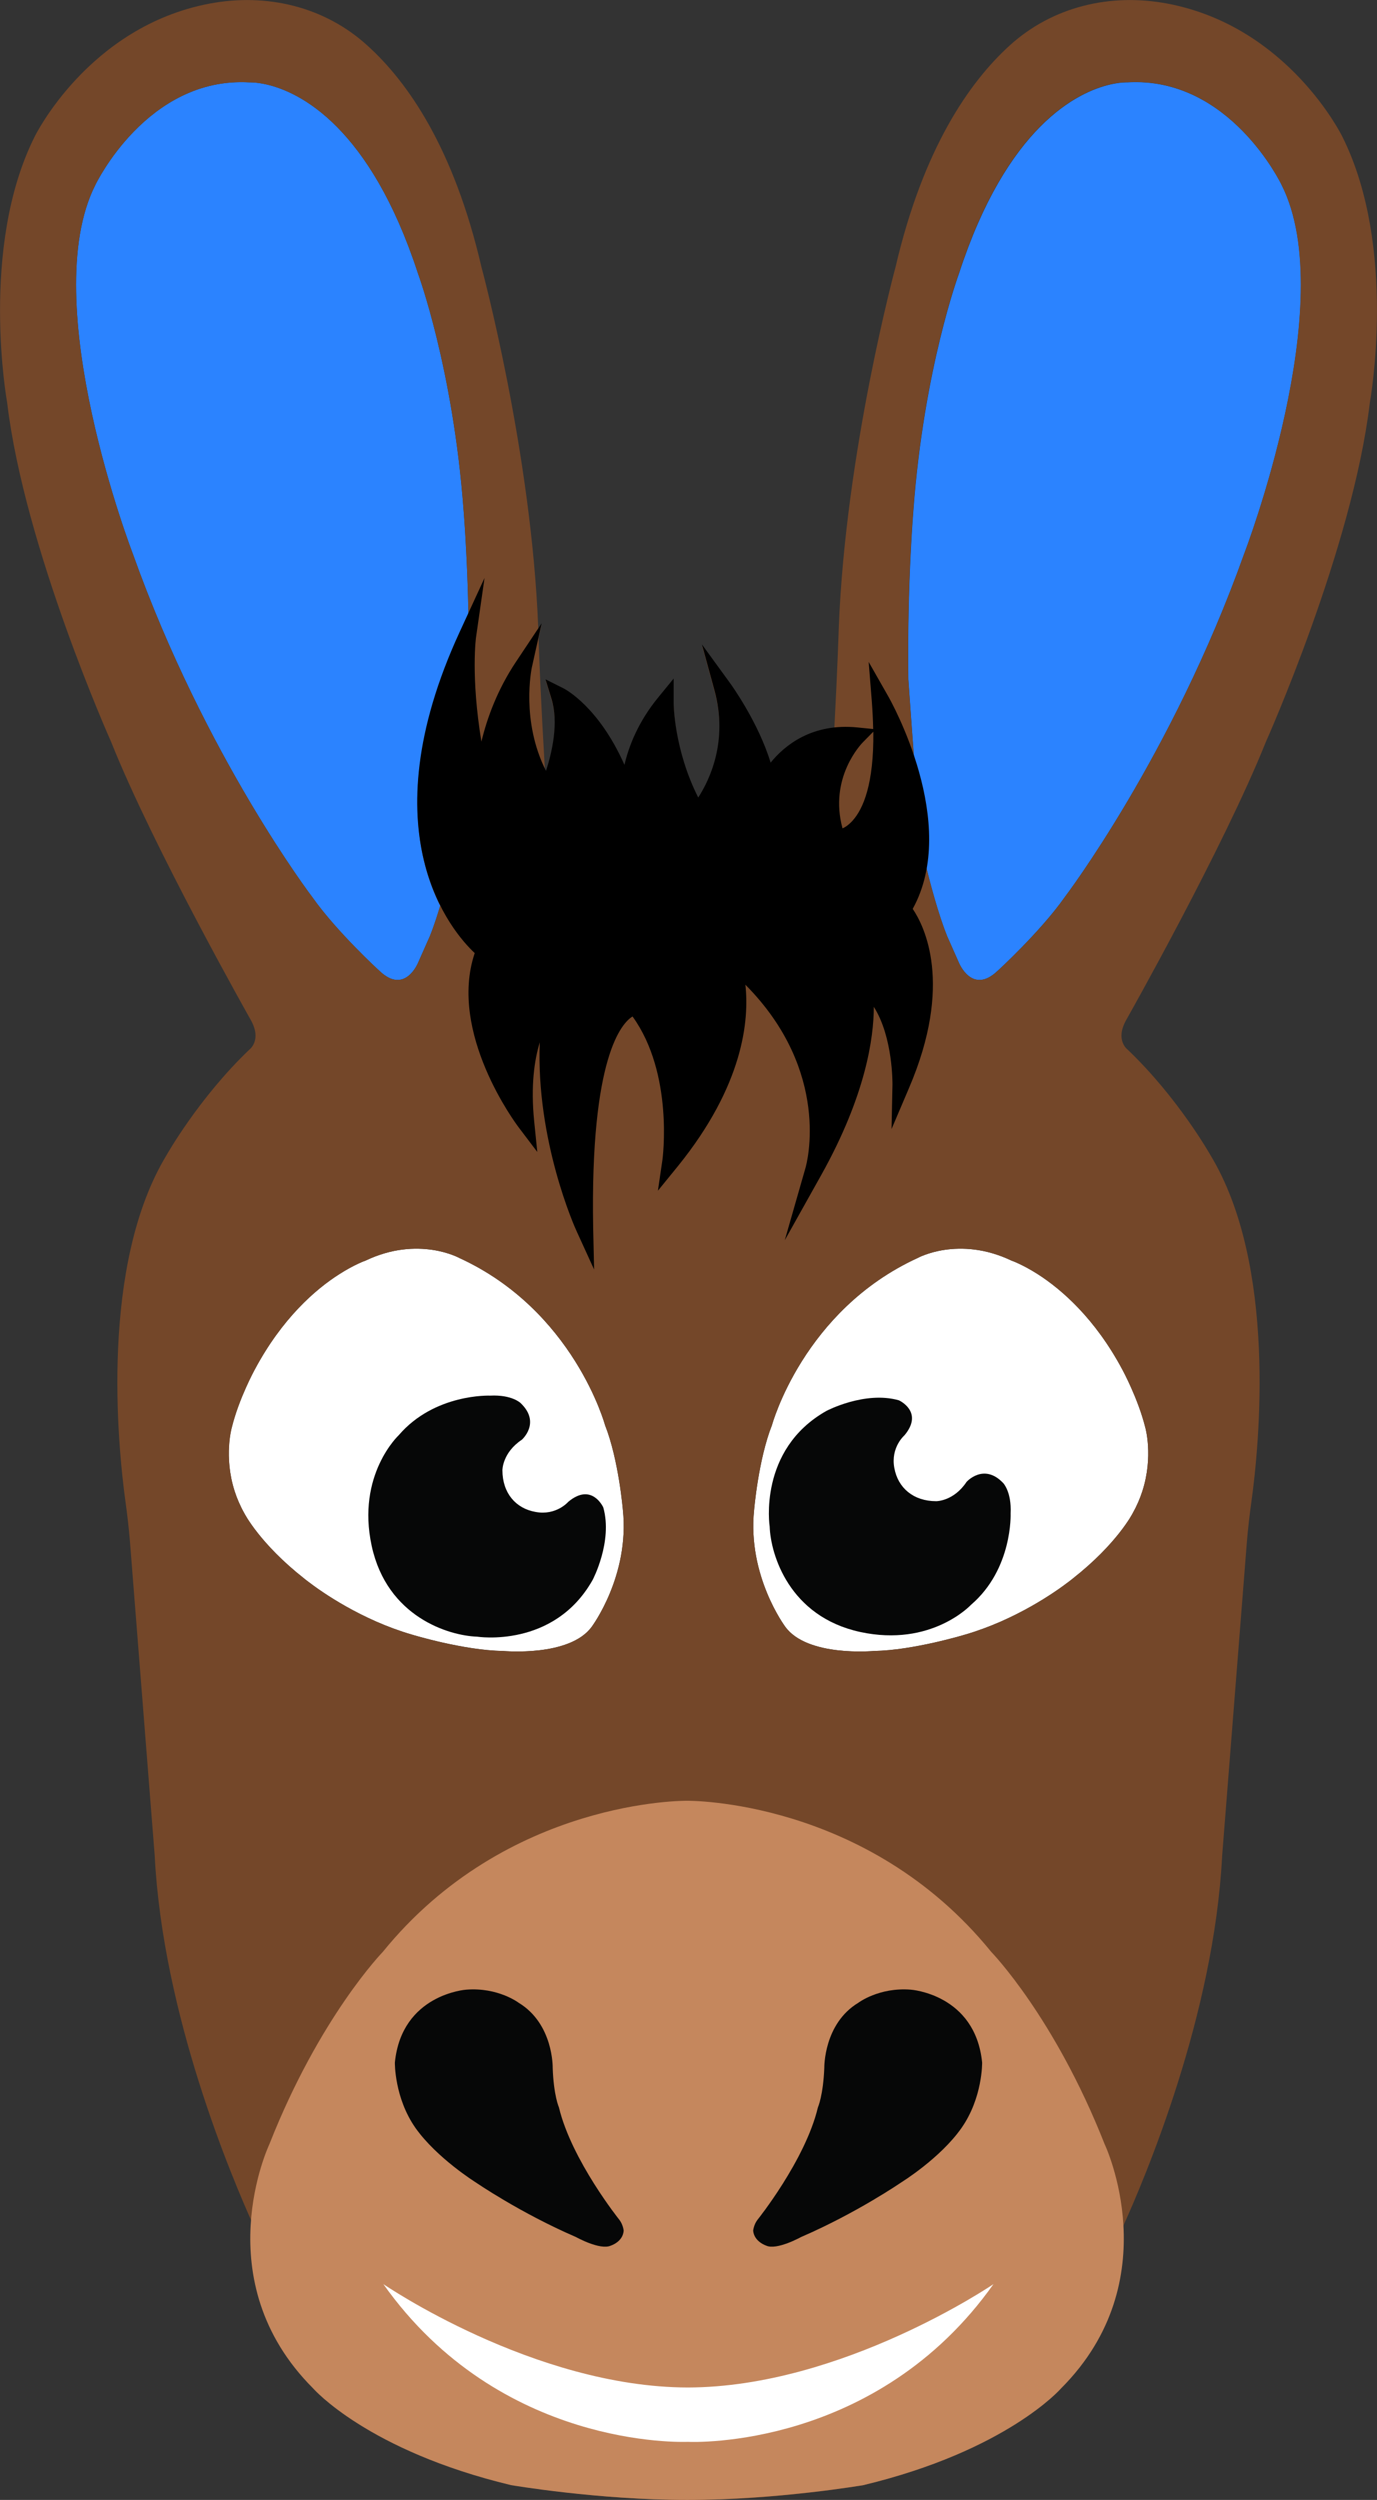 <?xml version="1.0" encoding="utf-8"?>
<!-- Generator: Adobe Illustrator 23.0.3, SVG Export Plug-In . SVG Version: 6.00 Build 0)  -->
<svg version="1.1" id="Layer_1" xmlns="http://www.w3.org/2000/svg" xmlns:xlink="http://www.w3.org/1999/xlink" x="0px" y="0px"
	 viewBox="0 0 8.847 16.055" style="enable-background:new 0 0 8.847 16.055;" xml:space="preserve">
<rect x="0" y="0" width="8.847" height="16.055" fill="#333333" stroke="none"/>
<style type="text/css">
	.st0{fill:#001959;}
	.st1{fill:#0063FF;}
	.st2{enable-background:new    ;}
	.st3{fill:#9FB2DC;}
	.st4{fill:#8EA0C5;}
	.st5{fill:#636F89;}
	.st6{fill:#23232A;}
	.st7{fill:#FFFFFF;}
	.st8{fill:#14BBC4;}
	.st9{fill:#8AFFFF;}
	.st10{fill:#231F20;}
	.st11{fill:#1BE0E6;}
	.st12{fill:#262B3E;}
	.st13{fill:#F26D00;}
	.st14{fill:#744729;stroke:#FEFEFE;stroke-miterlimit:10;}
	.st15{fill:#2D1D0D;stroke:#FEFEFE;stroke-miterlimit:10;}
	.st16{fill:#060707;stroke:#FEFEFE;stroke-miterlimit:10;}
	.st17{fill:#FFFFFF;stroke:#FEFEFE;stroke-miterlimit:10;}
	.st18{fill:#4B3938;stroke:#FEFEFE;stroke-miterlimit:10;}
	.st19{fill:#C5875D;stroke:#FEFEFE;stroke-miterlimit:10;}
	.st20{fill:#663399;}
	.st21{fill:#F05A2B;}
	.st22{fill:#020202;}
	.st23{fill:#060707;}
	.st24{fill:#AF8070;}
	.st25{fill:#4B3938;}
	.st26{fill:#563A39;}
	.st27{opacity:0.27;fill:#F05A2B;enable-background:new    ;}
	.st28{fill:none;stroke:#262B3E;stroke-width:0.5;stroke-miterlimit:10;}
	.st29{fill:#6976F4;stroke:#6976F4;stroke-width:0.3;}
	.st30{fill:#6976F4;stroke:#6976F4;}
	.st31{fill:none;stroke:#FFFFFF;stroke-width:2;}
	.st32{fill:none;stroke:#6976F4;stroke-width:2;}
	.st33{fill:url(#Path_1_);}
	.st34{fill:#EFEDED;}
	.st35{fill:#6666FF;}
	.st36{clip-path:url(#Path_7_);}
	.st37{fill:#684FF1;}
	.st38{opacity:0.24;enable-background:new    ;}
	.st39{fill:#C48C62;}
	.st40{fill:#FEFEFE;}
	.st41{opacity:0.1;fill:#262B3E;}
	.st42{fill:#454745;}
	.st43{fill:#75451D;}
	.st44{fill:#684FF1;stroke:#21201F;stroke-width:0.75;}
	.st45{fill:#6466AD;}
	.st46{fill:#C5875D;}
	.st47{clip-path:url(#Path_8_);}
	.st48{fill:#6445FF;}
	.st49{fill:#744729;}
	.st50{fill:#7A5DFF;}
	.st51{fill:#F15A29;}
	.st52{fill:#348FC0;}
	.st53{fill:#51331A;}
	.st54{fill:#895F3D;}
	.st55{fill:#5333FF;}
	.st56{fill:#4C3520;}
	.st57{fill:#2D1D0D;}
	.st58{fill:#2B83FF;}
	.st59{fill:#212127;}
	.st60{fill:#579BFF;}
	.st61{fill:#626372;}
	.st62{fill:none;stroke:#F26D00;stroke-width:2;stroke-miterlimit:10;}
	.st63{opacity:0.4;fill:#F26D00;}
	.st64{fill:#744729;stroke:#FFFFFF;stroke-width:2;stroke-miterlimit:10;}
	.st65{fill:#C5875D;stroke:#FFFFFF;stroke-width:2;stroke-miterlimit:10;}
	.st66{fill:none;stroke:#5333FF;stroke-width:2;stroke-miterlimit:10;}
	.st67{fill:none;stroke:#262B3E;stroke-width:2;stroke-miterlimit:10;}
	.st68{fill:none;stroke:#FFFFFF;stroke-width:0.25;stroke-miterlimit:10;}
	.st69{fill:none;stroke:#262B3E;stroke-width:0.25;stroke-miterlimit:10;}
	.st70{stroke:#000000;}
	.st71{fill:#0063FF;stroke:#0063FF;stroke-miterlimit:10;}
	.st72{fill:#03A678;}
	.st73{fill:none;stroke:#000000;stroke-linecap:round;stroke-miterlimit:10;}
	.st74{fill:none;stroke:#23232A;stroke-width:1.3;stroke-linecap:round;stroke-miterlimit:10;}
	.st75{fill:none;stroke:#23232A;stroke-width:2;stroke-linecap:round;stroke-miterlimit:10;}
	.st76{fill:none;stroke:#FFFFFF;stroke-width:0.75;stroke-linecap:round;stroke-miterlimit:10;}
	.st77{fill:none;stroke:#FFFFFF;stroke-width:0.5;stroke-linecap:round;stroke-miterlimit:10;}
	.st78{fill:none;stroke:#23232A;stroke-width:0.5;stroke-linecap:round;stroke-miterlimit:10;}
	.st79{fill:#7D7E8D;}
	.st80{fill:#383842;}
	.st81{fill:#D1D2D9;}
	.st82{fill:url(#SVGID_1_);}
	.st83{fill:url(#SVGID_2_);}
	.st84{fill:url(#SVGID_3_);}
	.st85{fill:url(#SVGID_4_);}
	.st86{fill:url(#SVGID_5_);}
	.st87{fill:url(#SVGID_6_);}
	.st88{fill:url(#SVGID_7_);}
	.st89{fill:url(#SVGID_8_);}
	.st90{fill:url(#SVGID_9_);}
	.st91{fill:url(#SVGID_10_);}
	.st92{fill:url(#SVGID_11_);}
	.st93{fill:url(#SVGID_12_);}
	.st94{fill:url(#SVGID_13_);}
	.st95{fill:url(#SVGID_14_);}
	.st96{fill:url(#SVGID_15_);}
	.st97{fill:url(#SVGID_16_);}
	.st98{fill:url(#SVGID_17_);}
	.st99{fill:url(#SVGID_18_);}
	.st100{fill:url(#SVGID_19_);}
	.st101{fill:url(#SVGID_20_);}
	.st102{fill:url(#SVGID_21_);}
	.st103{fill:url(#SVGID_22_);}
	.st104{fill:url(#SVGID_23_);}
	.st105{fill:url(#SVGID_24_);}
	.st106{fill:url(#SVGID_25_);}
	.st107{fill:url(#SVGID_26_);}
	.st108{fill:url(#SVGID_27_);}
	.st109{fill:url(#SVGID_28_);}
	.st110{fill:url(#SVGID_29_);}
	.st111{fill:url(#SVGID_30_);}
	.st112{fill:url(#SVGID_31_);}
	.st113{fill:url(#SVGID_32_);}
	.st114{fill:url(#SVGID_33_);}
	.st115{fill:url(#SVGID_34_);}
	.st116{fill:url(#SVGID_35_);}
	.st117{fill:url(#SVGID_36_);}
	.st118{fill:url(#SVGID_37_);}
	.st119{stroke:#000000;stroke-miterlimit:10;}
	.st120{fill:#1BE0E6;stroke:#1BE0E6;stroke-width:0.5;stroke-miterlimit:10;}
	.st121{fill:#1BE0E6;stroke:#FFFFFF;stroke-linecap:round;stroke-linejoin:round;stroke-miterlimit:10;}
	.st122{fill:#1BE0E6;stroke:#23232A;stroke-linecap:round;stroke-linejoin:round;stroke-miterlimit:10;}
	.st123{fill:none;stroke:#23232A;stroke-width:2;stroke-miterlimit:10;}
	.st124{fill:none;stroke:#23232A;stroke-width:4;stroke-miterlimit:10;}
	.st125{fill:none;stroke:#FFFFFF;stroke-width:2;stroke-linecap:round;stroke-miterlimit:10;}
	.st126{fill:none;stroke:#FFFFFF;stroke-width:2;stroke-miterlimit:10;}
	.st127{fill:#FFFFFF;stroke:#FFFFFF;stroke-width:0.3;stroke-miterlimit:10;}
	.st128{fill:#23232A;stroke:#23232A;stroke-width:0.4;stroke-miterlimit:10;}
	.st129{fill:none;stroke:#FFFFFF;stroke-miterlimit:10;}
	.st130{fill:none;stroke:#23232A;stroke-miterlimit:10;}
	.st131{fill:none;stroke:#FFFFFF;stroke-width:0.75;stroke-miterlimit:10;}
	.st132{fill:none;stroke:#000000;stroke-width:0.05;stroke-miterlimit:10;}
	.st133{fill:none;stroke:#000000;stroke-width:3;stroke-miterlimit:10;}
	.st134{fill:none;stroke:#606060;stroke-width:3;stroke-miterlimit:10;}
	.st135{fill:none;stroke:#000000;stroke-miterlimit:10;}
	.st136{fill:#606060;}
	.st137{fill:#382F32;}
	.st138{fill:#544C4F;}
	.st139{fill:none;stroke:#000000;stroke-width:4;stroke-linecap:round;stroke-linejoin:round;stroke-miterlimit:10;}
	.st140{fill:none;stroke:#000000;stroke-width:3;stroke-linecap:round;stroke-linejoin:round;stroke-miterlimit:10;}
	.st141{fill:#BDBDBD;}
	.st142{fill:#6E6E6E;}
	.st143{fill:#4D4E5A;}
	.st144{fill:#B5B5C0;}
	.st145{fill:#E3147C;}
	.st146{fill:none;stroke:#E3147C;}
	.st147{fill:#001959;stroke:#001959;stroke-width:0.25;}
	.st148{fill:#23232A;stroke:#03A678;}
	.st149{fill-rule:evenodd;clip-rule:evenodd;fill:#23232A;}
	.st150{fill:#00ABFF;}
	.st151{fill:#003E31;}
	.st152{fill:#2EC396;}
	.st153{fill:#FFFFFF;stroke:#231F20;stroke-miterlimit:10;}
	.st154{fill:none;stroke:#FFFFFF;stroke-width:0.5;stroke-linecap:round;stroke-linejoin:round;stroke-miterlimit:10;}
	.st155{fill:none;stroke:#FFFFFF;stroke-width:4;stroke-miterlimit:10;}
	.st156{fill:#005183;}
	.st157{fill:none;stroke:#001959;stroke-miterlimit:10;}
</style>
<g>
	<g>
		<path class="st58" d="M2.005,5.76c0,0-0.688-0.905-1.15-2.199
			c0,0-0.625-1.619-0.242-2.374c0,0,0.332-0.697,0.991-0.658
			c0,0,0.042-0.002,0.111,0.014C1.922,0.591,2.376,0.807,2.686,1.758
			c0,0,0.224,0.606,0.292,1.513c0,0,0.041,0.478,0.033,1.089
			c0,0-0.043,0.629-0.077,1.003C2.928,5.422,2.919,5.479,2.904,5.537
			C2.875,5.657,2.819,5.871,2.761,6.014L2.686,6.183c0,0-0.084,0.208-0.247,0.053
			C2.438,6.236,2.162,5.983,2.005,5.76z"/>
		<path class="st7" d="M3.887,9.152c0,0-0.2-0.736-0.936-1.073
			c0,0-0.263-0.145-0.603,0.017c0,0-0.068,0.023-0.17,0.088
			C2.031,8.278,1.814,8.463,1.635,8.798c0,0-0.1,0.184-0.146,0.369
			c0,0-0.054,0.185,0.019,0.411C1.523,9.624,1.543,9.671,1.57,9.719
			c0,0,0.099,0.195,0.386,0.42c0,0,0.009,0.008,0.027,0.021
			c0.081,0.062,0.337,0.243,0.664,0.338c0,0,0.332,0.101,0.586,0.105
			c0,0,0.428,0.04,0.569-0.156c0,0,0.244-0.326,0.2-0.749
			C4.002,9.698,3.975,9.374,3.887,9.152z"/>
		<path class="st7" d="M4.96,9.152c0,0,0.2-0.736,0.936-1.073
			c0,0,0.263-0.145,0.603,0.017c0,0,0.068,0.023,0.17,0.088
			c0.147,0.095,0.365,0.279,0.543,0.614c0,0,0.1,0.184,0.146,0.369
			c0,0,0.054,0.185-0.019,0.411C7.324,9.624,7.304,9.671,7.277,9.719
			c0,0-0.099,0.195-0.386,0.42c0,0-0.009,0.008-0.027,0.021
			c-0.081,0.062-0.337,0.243-0.664,0.338c0,0-0.332,0.101-0.586,0.105
			c0,0-0.428,0.04-0.569-0.156c0,0-0.244-0.326-0.2-0.749
			C4.845,9.698,4.872,9.374,4.96,9.152z"/>
		<path class="st58" d="M6.842,5.76c0,0,0.688-0.905,1.15-2.199
			c0,0,0.625-1.619,0.242-2.374c0,0-0.332-0.697-0.991-0.658
			c0,0-0.042-0.002-0.111,0.014C6.925,0.591,6.471,0.807,6.161,1.758
			c0,0-0.224,0.606-0.292,1.513c0,0-0.041,0.478-0.033,1.089
			c0,0,0.043,0.629,0.077,1.003C5.918,5.422,5.928,5.479,5.943,5.537
			C5.972,5.657,6.028,5.871,6.086,6.014l0.075,0.169c0,0,0.084,0.208,0.247,0.053
			C6.409,6.236,6.685,5.983,6.842,5.76z"/>
		<path class="st23" d="M3.065,10.511c0,0,0.494,0.078,0.743-0.365
			c0,0,0.13-0.246,0.068-0.465c0,0-0.073-0.163-0.225-0.036
			c0,0-0.077,0.09-0.21,0.065C3.314,9.688,3.228,9.589,3.228,9.442
			c0,0-0.001-0.112,0.125-0.196c0,0,0.124-0.109-0.008-0.235
			c0,0-0.055-0.055-0.196-0.048c0,0-0.356-0.015-0.587,0.254
			c0,0-0.273,0.254-0.174,0.711C2.487,10.386,2.886,10.505,3.065,10.511z"/>
		<path class="st23" d="M6.493,9.72c0.007-0.14-0.048-0.196-0.048-0.196
			C6.32,9.393,6.21,9.517,6.21,9.517C6.127,9.642,6.015,9.641,6.015,9.641
			c-0.147,0-0.246-0.086-0.269-0.213C5.721,9.295,5.811,9.218,5.811,9.218
			c0.127-0.152-0.036-0.225-0.036-0.225C5.556,8.931,5.31,9.061,5.31,9.061
			c-0.442,0.249-0.365,0.743-0.365,0.743c0.006,0.179,0.125,0.578,0.582,0.677
			c0.457,0.099,0.711-0.174,0.711-0.174C6.508,10.076,6.493,9.72,6.493,9.72z"/>
		<path class="st49" d="M8.624,0.877c0,0-0.345-0.707-1.124-0.854
			c-0.366-0.069-0.738,0.019-1.014,0.27c-0.257,0.234-0.554,0.658-0.732,1.421
			c0,0-0.322,1.186-0.365,2.318c0,0-0.008,0.261-0.029,0.655
			C5.156,4.711,5.023,4.818,4.951,4.908c-0.078-0.258-0.254-0.502-0.262-0.514
			L4.512,4.151l0.079,0.29c0.09,0.328-0.032,0.579-0.105,0.692
			C4.329,4.821,4.328,4.526,4.328,4.523l0-0.154L4.231,4.488
			C4.103,4.643,4.041,4.798,4.012,4.923c-0.165-0.375-0.38-0.487-0.391-0.492
			L3.507,4.373L3.544,4.495c0.048,0.156,0.002,0.349-0.036,0.466
			c-0.003-0.005-0.004-0.01-0.007-0.015c-0.024-0.407-0.037-0.72-0.041-0.848
			l0.018-0.083L3.459,4.045C3.459,4.039,3.458,4.032,3.458,4.032
			c-0.043-1.131-0.365-2.318-0.365-2.318c-0.177-0.764-0.474-1.188-0.732-1.421
			C2.086,0.042,1.713-0.046,1.347,0.023C0.568,0.17,0.223,0.877,0.223,0.877
			C-0.135,1.591,0.046,2.586,0.046,2.586c0.111,0.935,0.669,2.181,0.669,2.181
			C0.987,5.448,1.611,6.55,1.611,6.55C1.685,6.681,1.602,6.741,1.602,6.741
			c-0.325,0.31-0.531,0.676-0.531,0.676C0.642,8.123,0.756,9.278,0.806,9.643
			C0.818,9.729,0.828,9.815,0.835,9.901l0.159,2.017
			c0.052,1.021,0.492,2.062,0.645,2.398c-0.01,0.305,0.066,0.687,0.405,1.024
			c0.014,0.016,0.362,0.404,1.268,0.622c0.006,0.001,0.551,0.094,1.111,0.094
			c0.56,0,1.106-0.093,1.115-0.094c0.903-0.217,1.25-0.605,1.262-0.618
			c0.34-0.339,0.417-0.722,0.407-1.027c0.153-0.335,0.593-1.377,0.645-2.397
			l0.159-2.017c0.007-0.086,0.017-0.172,0.029-0.258
			C8.091,9.278,8.205,8.123,7.776,7.417c0,0-0.206-0.366-0.531-0.676
			c0,0-0.083-0.06-0.009-0.191c0,0,0.623-1.102,0.896-1.783
			c0,0,0.558-1.245,0.669-2.181C8.801,2.586,8.982,1.591,8.624,0.877z M3.569,5.111
			c0.006-0.012,0.116-0.259,0.104-0.502c0.092,0.09,0.228,0.266,0.319,0.581
			L4.099,5.168c-0-0.003-0.025-0.233,0.132-0.492
			c0.02,0.142,0.071,0.363,0.201,0.585l0.038,0.065l0.05-0.056
			C4.531,5.259,4.732,5.03,4.733,4.675c0.06,0.112,0.121,0.251,0.139,0.38
			l0.028,0.197l0.077-0.184c0.001-0.003,0.113-0.26,0.419-0.281
			c-0.076,0.117-0.172,0.34-0.071,0.625l0.013,0.036l0.038,0
			c0,0,0.001,0,0.001,0c0.012,0,0.096-0.003,0.179-0.092
			c0.106-0.114,0.161-0.31,0.166-0.586c0.109,0.274,0.231,0.725,0.03,1.048
			L5.731,5.855l0.027,0.031c0.011,0.012,0.233,0.277,0.065,0.842
			c-0.029-0.157-0.095-0.349-0.245-0.452L5.457,6.194l0.035,0.14
			C5.493,6.338,5.57,6.666,5.31,7.244C5.302,6.961,5.201,6.521,4.731,6.13
			L4.555,5.984L4.646,6.194c0.002,0.005,0.182,0.445-0.269,1.092
			c0.002-0.216-0.033-0.577-0.249-0.848L4.112,6.418L4.086,6.417
			C4.072,6.421,4.021,6.419,3.956,6.484C3.846,6.595,3.719,6.877,3.702,7.583
			c-0.083-0.275-0.173-0.709-0.096-1.136l0.027-0.148L3.517,6.395
			C3.508,6.402,3.319,6.565,3.313,7.012C3.197,6.805,3.043,6.442,3.166,6.133
			l0.015-0.038l-0.032-0.025C3.122,6.048,2.519,5.553,2.942,4.385
			c0.007,0.178,0.034,0.428,0.112,0.734l0.122,0.482L3.162,5.105
			c0-0.003-0.006-0.267,0.129-0.571c0.006,0.163,0.045,0.381,0.183,0.586
			l0.055,0.081L3.569,5.111z M0.855,3.561c0,0-0.625-1.619-0.242-2.374
			c0,0,0.332-0.697,0.991-0.658c0,0,0.042-0.002,0.111,0.014
			C1.922,0.591,2.376,0.807,2.686,1.758c0,0,0.224,0.606,0.292,1.513
			c0,0,0.024,0.276,0.032,0.676l-0.056,0.12C2.557,4.928,2.667,5.494,2.828,5.817
			C2.807,5.887,2.785,5.956,2.761,6.014L2.686,6.183c0,0-0.084,0.208-0.247,0.053
			c0,0-0.277-0.253-0.433-0.476C2.005,5.76,1.317,4.855,0.855,3.561z M1.508,9.578
			C1.436,9.353,1.49,9.167,1.49,9.167c0.045-0.185,0.146-0.369,0.146-0.369
			C1.814,8.463,2.031,8.278,2.179,8.184c0.101-0.065,0.17-0.088,0.17-0.088
			C2.688,7.934,2.951,8.079,2.951,8.079c0.736,0.337,0.936,1.073,0.936,1.073
			c0.088,0.223,0.115,0.546,0.115,0.546c0.044,0.423-0.2,0.749-0.2,0.749
			c-0.142,0.196-0.569,0.156-0.569,0.156c-0.254-0.003-0.586-0.105-0.586-0.105
			c-0.327-0.095-0.583-0.276-0.664-0.338c-0.018-0.013-0.027-0.021-0.027-0.021
			C1.669,9.914,1.57,9.719,1.57,9.719C1.543,9.671,1.523,9.624,1.508,9.578z
			 M6.72,15.267c-0.003,0.004-0.342,0.379-1.204,0.586
			c-0.005,0.001-0.542,0.092-1.093,0.092c-0.55,0-1.087-0.091-1.089-0.091
			c-0.865-0.208-1.205-0.583-1.21-0.59c-0.643-0.642-0.28-1.433-0.262-1.47
			c0.305-0.774,0.693-1.18,0.7-1.187c0.562-0.692,1.308-0.866,1.661-0.91
			c0.124-0.013,0.2-0.012,0.201-0.012c0.001,0,0.124-0.001,0.314,0.027
			c0.382,0.066,1.041,0.271,1.55,0.899c0.004,0.004,0.392,0.409,0.697,1.184
			l0.002,0.003C6.99,13.807,7.368,14.622,6.72,15.267z M7.212,8.798
			c0,0,0.1,0.184,0.146,0.369c0,0,0.054,0.185-0.019,0.411
			C7.324,9.624,7.304,9.671,7.277,9.719c0,0-0.099,0.195-0.386,0.42
			c0,0-0.009,0.008-0.027,0.021c-0.081,0.062-0.337,0.243-0.664,0.338
			c0,0-0.332,0.101-0.586,0.105c0,0-0.428,0.04-0.569-0.156
			c0,0-0.244-0.326-0.2-0.749c0,0,0.027-0.324,0.115-0.546
			c0,0,0.2-0.736,0.936-1.073c0,0,0.263-0.145,0.603,0.017
			c0,0,0.068,0.023,0.17,0.088C6.816,8.278,7.033,8.463,7.212,8.798z
			 M7.992,3.561c-0.462,1.294-1.15,2.199-1.15,2.199
			c-0.156,0.223-0.433,0.476-0.433,0.476C6.245,6.391,6.161,6.183,6.161,6.183
			L6.086,6.014C6.033,5.883,5.982,5.696,5.952,5.573
			C5.991,5.327,5.941,5.072,5.872,4.867C5.852,4.597,5.835,4.359,5.835,4.359
			c-0.008-0.611,0.033-1.089,0.033-1.089c0.068-0.906,0.292-1.513,0.292-1.513
			c0.31-0.951,0.764-1.167,0.971-1.215c0.069-0.016,0.111-0.014,0.111-0.014
			c0.659-0.039,0.991,0.658,0.991,0.658C8.616,1.942,7.992,3.561,7.992,3.561z"/>
		<path d="M5.864,5.837c0.303-0.548-0.14-1.336-0.16-1.37L5.581,4.251
			l0.02,0.249c0.005,0.066,0.008,0.127,0.009,0.182L5.511,4.672
			c-0.294-0.03-0.47,0.115-0.56,0.226c-0.078-0.258-0.253-0.501-0.262-0.513
			L4.51,4.139L4.59,4.432c0.09,0.327-0.031,0.577-0.104,0.69
			c-0.157-0.311-0.158-0.605-0.158-0.609l0-0.155L4.229,4.479
			C4.102,4.634,4.041,4.788,4.012,4.912C3.846,4.538,3.632,4.427,3.621,4.421
			L3.505,4.363l0.038,0.124c0.048,0.155,0.003,0.347-0.035,0.464
			c-0.163-0.322-0.092-0.656-0.092-0.66L3.48,4.003L3.316,4.249
			C3.195,4.43,3.129,4.613,3.093,4.763C3.024,4.344,3.058,4.092,3.059,4.089
			l0.054-0.377l-0.159,0.345C2.355,5.355,2.906,5.986,3.05,6.121
			c-0.172,0.511,0.264,1.095,0.283,1.12l0.119,0.157L3.432,7.201
			C3.409,6.974,3.433,6.809,3.468,6.694c-0.025,0.63,0.225,1.189,0.238,1.216
			l0.111,0.243L3.811,7.886C3.791,6.78,3.998,6.568,4.064,6.528
			c0.266,0.368,0.193,0.915,0.192,0.921L4.227,7.647L4.354,7.491
			c0.424-0.523,0.46-0.941,0.435-1.167c0.555,0.559,0.394,1.151,0.386,1.177
			L5.042,7.965l0.235-0.42c0.286-0.512,0.337-0.881,0.337-1.079
			c0.124,0.194,0.12,0.496,0.12,0.5l-0.006,0.285L5.84,6.988
			C6.127,6.319,5.938,5.946,5.864,5.837z M5.545,4.766l0.066-0.067
			c0.004,0.338-0.066,0.496-0.132,0.57C5.455,5.296,5.432,5.312,5.413,5.32
			C5.324,4.993,5.535,4.776,5.545,4.766z"/>
		<path class="st46" d="M7.097,13.77c-0.322-0.817-0.728-1.234-0.728-1.234
			c-0.8-0.986-1.954-0.971-1.955-0.971l0,0h-0H4.414l0,0
			c-0.002-0-1.155-0.015-1.955,0.971c0,0-0.406,0.417-0.728,1.234
			c0,0-0.416,0.874,0.282,1.57c0,0,0.349,0.399,1.27,0.62
			c0,0,0.555,0.095,1.132,0.095l0,0c0,0,0,0,0,0c0,0,0,0,0,0l0,0
			c0.577,0,1.132-0.095,1.132-0.095c0.921-0.221,1.269-0.62,1.269-0.62
			C7.513,14.643,7.097,13.77,7.097,13.77z"/>
		<path class="st23" d="M3.057,14.016c0,0,0.285,0.196,0.644,0.351
			c0,0,0.154,0.086,0.223,0.055c0,0,0.078-0.024,0.083-0.096
			c0,0-0.003-0.037-0.027-0.069c0,0-0.308-0.384-0.389-0.723
			c0,0-0.034-0.076-0.04-0.254c0,0,0.006-0.282-0.219-0.418
			c0,0-0.132-0.1-0.336-0.084c0,0-0.415,0.028-0.459,0.468
			c0,0-0.004,0.226,0.133,0.421C2.808,13.861,3.057,14.016,3.057,14.016z"/>
		<path class="st23" d="M4.923,14.422c0.068,0.031,0.223-0.055,0.223-0.055
			c0.359-0.155,0.644-0.351,0.644-0.351s0.25-0.154,0.387-0.349
			c0.137-0.195,0.133-0.421,0.133-0.421c-0.044-0.44-0.459-0.468-0.459-0.468
			c-0.204-0.016-0.336,0.084-0.336,0.084c-0.224,0.135-0.219,0.418-0.219,0.418
			c-0.007,0.178-0.041,0.254-0.041,0.254c-0.081,0.34-0.389,0.723-0.389,0.723
			c-0.024,0.032-0.027,0.069-0.027,0.069C4.845,14.397,4.923,14.422,4.923,14.422z"
			/>
		<path class="st7" d="M2.463,14.669c0.75,1.058,1.921,1.014,1.957,1.013
			c0.036,0.002,1.213,0.045,1.963-1.013c0,0-0.972,0.662-1.964,0.664
			C3.428,15.331,2.463,14.669,2.463,14.669z"/>
	</g>
</g>
</svg>
